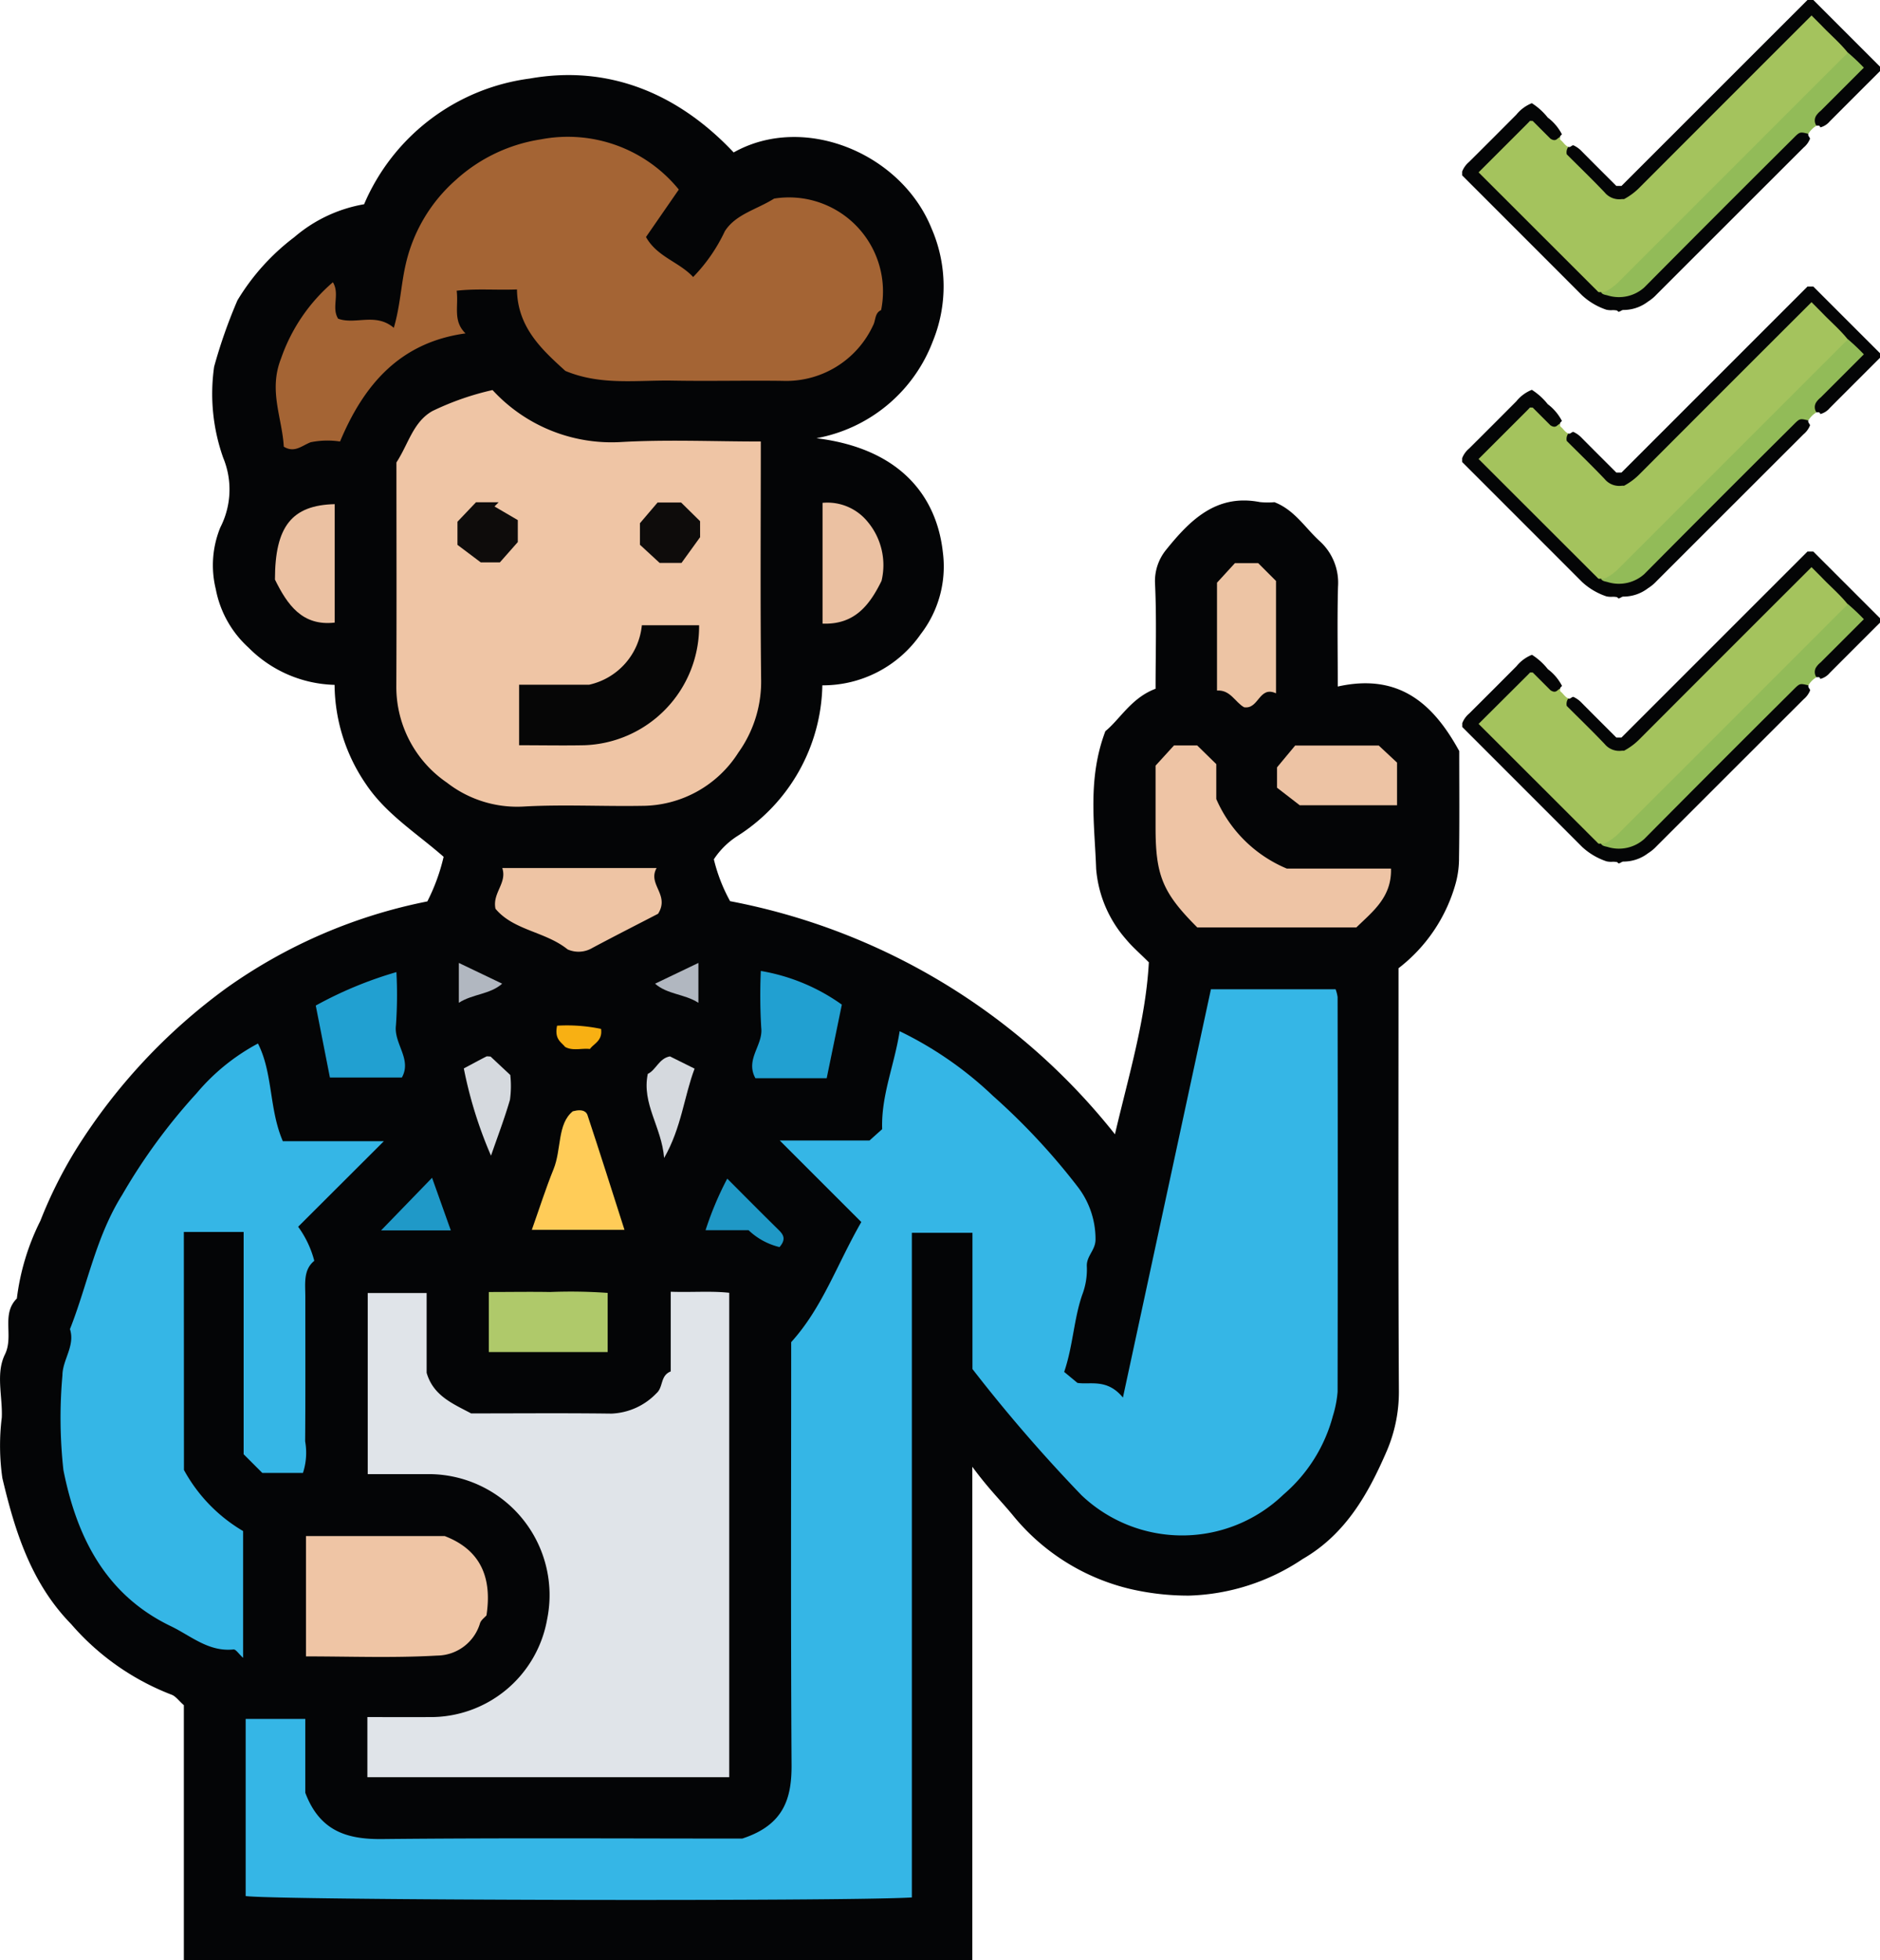 <svg id="Grupo_877656" data-name="Grupo 877656" xmlns="http://www.w3.org/2000/svg" xmlns:xlink="http://www.w3.org/1999/xlink" width="104.88" height="109.333" viewBox="0 0 104.88 109.333">
  <defs>
    <clipPath id="clip-path">
      <rect id="Rectángulo_326414" data-name="Rectángulo 326414" width="104.88" height="109.333" fill="none"/>
    </clipPath>
  </defs>
  <g id="Grupo_877655" data-name="Grupo 877655" clip-path="url(#clip-path)">
    <path id="Trazado_618294" data-name="Trazado 618294" d="M40.734,53.493a9.329,9.329,0,0,1-.91-2.342,4.429,4.429,0,0,1,1.3-1.289,10.188,10.188,0,0,0,4.753-8.415,6.635,6.635,0,0,0,5.488-2.856A6.175,6.175,0,0,0,52.6,34.031c-.339-3.115-2.364-5.791-7.053-6.367a8.6,8.6,0,0,0,6.5-5.426,8.1,8.1,0,0,0-.08-6.28c-1.7-4.208-7.132-6.433-11.038-4.235-3.1-3.294-6.98-4.9-11.37-4.122a11.7,11.7,0,0,0-9.247,7.012,8.071,8.071,0,0,0-3.886,1.83,12.5,12.5,0,0,0-3.18,3.53,28.593,28.593,0,0,0-1.3,3.7,10.682,10.682,0,0,0,.506,5.083,4.632,4.632,0,0,1-.161,3.884,5.577,5.577,0,0,0-.253,3.441,5.878,5.878,0,0,0,1.827,3.263,7.007,7.007,0,0,0,4.8,2.077,9.925,9.925,0,0,0,1.762,5.555c1.119,1.664,2.842,2.736,4.321,4.036a10.851,10.851,0,0,1-.908,2.488A29.068,29.068,0,0,0,12.65,58.32a32.311,32.311,0,0,0-8.374,8.959A24.871,24.871,0,0,0,2.25,71.321a13.245,13.245,0,0,0-1.31,4.328C.052,76.531.78,77.74.277,78.765-.249,79.836.149,81.1.1,82.284a12.777,12.777,0,0,0,.031,3.378c.7,2.966,1.6,5.859,3.841,8.152a14.088,14.088,0,0,0,5.584,3.929c.242.08.422.35.7.59v14.22H54.243V85.034c.907,1.238,1.635,1.937,2.305,2.76A12.011,12.011,0,0,0,63.09,91.86a14.383,14.383,0,0,0,3.228.362,11.972,11.972,0,0,0,6.354-2.041c2.414-1.392,3.678-3.67,4.711-6.069a8.363,8.363,0,0,0,.657-3.336c-.042-7.833-.021-15.666-.021-23.548a9.009,9.009,0,0,0,3.2-4.776,5.306,5.306,0,0,0,.176-1.4c.03-1.976.012-3.952.012-5.938-1.424-2.6-3.327-4.368-6.776-3.6,0-1.951-.035-3.764.014-5.575a3.13,3.13,0,0,0-1.03-2.542c-.807-.737-1.4-1.735-2.517-2.165a4.386,4.386,0,0,1-.818-.007c-2.436-.473-3.908,1.03-5.228,2.665a2.767,2.767,0,0,0-.617,1.861c.093,1.965.031,3.938.031,5.888-1.349.5-2,1.72-2.8,2.364-1.009,2.664-.6,5.193-.516,7.666a6.77,6.77,0,0,0,1.665,3.94c.357.434.791.8,1.276,1.289-.175,3.208-1.131,6.332-1.891,9.59a35.981,35.981,0,0,0-21.461-13" transform="translate(0 -3.22)" fill="#040506"/>
    <path id="Trazado_618295" data-name="Trazado 618295" d="M73.183,120.389c-.884-1.081-1.837-.7-2.537-.817l-.739-.612c.493-1.44.536-2.939,1.007-4.3a3.957,3.957,0,0,0,.258-1.57c-.039-.591.487-.913.484-1.519a4.78,4.78,0,0,0-1.031-2.985,36.751,36.751,0,0,0-4.688-5.021,20.412,20.412,0,0,0-5.208-3.61c-.293,1.9-1.039,3.576-.975,5.463l-.707.635H54.041L58.59,110.6c-1.378,2.4-2.164,4.768-3.912,6.7,0,7.786-.028,15.681.021,23.575.011,1.881-.431,3.36-2.751,4.115-6.414,0-13.254-.043-20.093.027-1.961.02-3.477-.444-4.284-2.583v-4.117H24.245v9.88c1.728.235,33.43.308,37.165.077V111.2h3.381V118.8a86.846,86.846,0,0,0,6.079,7.034,8.147,8.147,0,0,0,11.272-.034,8.71,8.71,0,0,0,2.754-4.377,6.177,6.177,0,0,0,.265-1.357q.018-11.007,0-22.012a2.031,2.031,0,0,0-.111-.436H78.094c-1.6,7.413-3.2,14.855-4.91,22.777" transform="translate(-10.54 -42.436)" fill="#35b6e6"/>
    <path id="Trazado_618296" data-name="Trazado 618296" d="M44.484,38.489a15.463,15.463,0,0,0-3.364,1.175c-1.07.613-1.319,1.81-2,2.864,0,4.081.014,8.3-.006,12.523a6.471,6.471,0,0,0,2.823,5.337,6.378,6.378,0,0,0,4.311,1.331c2.177-.121,4.366,0,6.548-.037a6.383,6.383,0,0,0,5.4-2.972,6.8,6.8,0,0,0,1.268-4.136c-.05-4.356-.017-8.714-.017-13.214-2.654,0-5.247-.118-7.826.031a9.018,9.018,0,0,1-7.138-2.9" transform="translate(-17.004 -16.733)" fill="#efc5a5"/>
    <path id="Trazado_618297" data-name="Trazado 618297" d="M36.258,154.546H56.444v-27.02c-1.008-.112-2.1-.017-3.263-.059v4.445c-.6.24-.4.877-.8,1.221a3.669,3.669,0,0,1-2.506,1.132c-2.609-.034-5.219-.011-7.828-.011-1.008-.538-2.111-.976-2.483-2.266V127.54H36.278v10.1c1.12,0,2.234,0,3.349,0a6.749,6.749,0,0,1,6.657,8.107,6.6,6.6,0,0,1-6.593,5.445c-1.12.007-2.24,0-3.433,0Z" transform="translate(-15.763 -55.415)" fill="#e0e4e9"/>
    <path id="Trazado_618298" data-name="Trazado 618298" d="M33.8,24.184c-1.016-.863-2.141-.156-3.106-.509-.387-.621.111-1.375-.292-2.032a9.837,9.837,0,0,0-2.89,4.247c-.711,1.795.058,3.3.151,4.925.6.363.994-.051,1.5-.248a4.725,4.725,0,0,1,1.638-.041c1.336-3.189,3.355-5.53,7-6.03-.716-.7-.382-1.492-.493-2.381,1.1-.125,2.19-.027,3.363-.07.028,2.119,1.4,3.364,2.7,4.543,1.989.83,4.009.505,6,.542,2.045.037,4.091-.015,6.136.014a5.342,5.342,0,0,0,5.03-3.093c.157-.286.083-.692.449-.854a5.245,5.245,0,0,0-5.968-6.221c-1,.625-2.145.871-2.751,1.821A9.35,9.35,0,0,1,50.5,21.351c-.793-.852-2.006-1.116-2.631-2.231L49.7,16.472a7.981,7.981,0,0,0-7.691-2.8,9.1,9.1,0,0,0-4.761,2.275,8.881,8.881,0,0,0-2.8,4.771c-.244,1.087-.293,2.255-.647,3.467" transform="translate(-11.831 -5.899)" fill="#a46434"/>
    <path id="Trazado_618299" data-name="Trazado 618299" d="M12.848,113.479h3.336v12.4l1.041,1.041h2.268a3.622,3.622,0,0,0,.122-1.762c.021-2.682.009-5.363.01-8.044,0-.746-.125-1.516.5-2.025a5.633,5.633,0,0,0-.9-1.9l4.781-4.771H18.37c-.776-1.811-.544-3.786-1.387-5.45a11.583,11.583,0,0,0-3.419,2.771,32.519,32.519,0,0,0-4.158,5.675c-1.469,2.345-1.928,5-2.911,7.485.3.932-.414,1.7-.42,2.577a26.625,26.625,0,0,0,.054,5.281c.734,3.7,2.329,6.949,5.99,8.71,1.125.541,2.106,1.445,3.5,1.3.129-.014.287.243.535.468v-7.072a8.888,8.888,0,0,1-3.3-3.407Z" transform="translate(-2.592 -44.762)" fill="#35b6e6"/>
    <path id="Trazado_618300" data-name="Trazado 618300" d="M114.046,74.686v3.45c0,2.687.4,3.645,2.328,5.574h8.873c.912-.889,1.982-1.69,1.932-3.284h-5.813a7.4,7.4,0,0,1-3.933-3.879V74.6l-1.066-1.043h-1.292l-1.03,1.129" transform="translate(-49.58 -31.978)" fill="#eec4a5"/>
    <path id="Trazado_618301" data-name="Trazado 618301" d="M37.956,151.576H30.2v6.712c2.437,0,4.88.094,7.309-.045a2.521,2.521,0,0,0,2.4-1.8c.054-.181.255-.318.361-.442.315-2.06-.287-3.637-2.32-4.421" transform="translate(-13.131 -65.896)" fill="#efc5a5"/>
    <path id="Trazado_618302" data-name="Trazado 618302" d="M49.26,85.658c.281.843-.565,1.385-.379,2.271,1.009,1.214,2.787,1.267,4.025,2.268a1.509,1.509,0,0,0,1.389-.089c1.27-.677,2.553-1.328,3.656-1.9.672-1.066-.605-1.636-.08-2.552Z" transform="translate(-21.239 -37.239)" fill="#eec4a4"/>
    <path id="Trazado_618303" data-name="Trazado 618303" d="M120.108,56.656v6.021c.75-.048,1,.645,1.511.932.828.132.828-1.216,1.781-.778V56.564l-.993-.993h-1.3l-.994,1.085" transform="translate(-52.215 -24.159)" fill="#edc4a4"/>
    <path id="Trazado_618304" data-name="Trazado 618304" d="M48.244,130.826h6.629v-3.3a28.839,28.839,0,0,0-3.207-.05c-1.116-.02-2.233,0-3.422,0Z" transform="translate(-20.973 -55.409)" fill="#afc96a"/>
    <path id="Trazado_618305" data-name="Trazado 618305" d="M74.716,95.812a30.436,30.436,0,0,0,.024,3.183c.109.964-.906,1.746-.326,2.8h3.977c.264-1.284.542-2.631.845-4.105a10.883,10.883,0,0,0-4.52-1.878" transform="translate(-32.272 -41.653)" fill="#21a0d1"/>
    <path id="Trazado_618306" data-name="Trazado 618306" d="M31.163,97.79l.79,4.016h4.014c.575-1.028-.461-1.89-.33-2.914a24.1,24.1,0,0,0,.026-2.967,21.9,21.9,0,0,0-4.5,1.866" transform="translate(-13.548 -41.702)" fill="#21a0d1"/>
    <path id="Trazado_618307" data-name="Trazado 618307" d="M126.034,74.785v1.136l1.266.978h5.429V74.52l-1.021-.952h-4.662l-1.012,1.217" transform="translate(-54.792 -31.983)" fill="#edc3a4"/>
    <path id="Trazado_618308" data-name="Trazado 618308" d="M57.656,116.231c-.7-2.194-1.368-4.3-2.063-6.4-.051-.156-.227-.374-.821-.213-.871.707-.622,2.117-1.073,3.229-.436,1.075-.787,2.185-1.212,3.383Z" transform="translate(-22.818 -47.631)" fill="#ffcc58"/>
    <path id="Trazado_618309" data-name="Trazado 618309" d="M30.469,56.344v-6.6c-2.4.057-3.333,1.254-3.333,4.207.692,1.409,1.525,2.607,3.333,2.4" transform="translate(-11.797 -21.623)" fill="#ebc1a2"/>
    <path id="Trazado_618310" data-name="Trazado 618310" d="M81.18,56.337c1.751.067,2.6-.977,3.29-2.383a3.767,3.767,0,0,0-.781-3.306A2.893,2.893,0,0,0,81.18,49.6Z" transform="translate(-35.292 -21.552)" fill="#ebc1a2"/>
    <path id="Trazado_618311" data-name="Trazado 618311" d="M47.292,109.783c.369-1.067.757-2.08,1.058-3.119a5.577,5.577,0,0,0,.018-1.384l-1.1-1.029c-.1,0-.186-.025-.241,0-.4.206-.8.423-1.251.663a23.745,23.745,0,0,0,1.516,4.866" transform="translate(-19.901 -45.318)" fill="#d5d9de"/>
    <path id="Trazado_618312" data-name="Trazado 618312" d="M66.49,104.924l-1.374-.683c-.614.111-.777.764-1.236.976-.348,1.666.774,2.959.911,4.691.973-1.7,1.111-3.427,1.7-4.983" transform="translate(-27.742 -45.317)" fill="#d5d9de"/>
    <path id="Trazado_618313" data-name="Trazado 618313" d="M69.634,119.183h2.4a3.771,3.771,0,0,0,1.726.941c.394-.455.207-.706-.068-.976-.953-.936-1.893-1.886-2.848-2.842a18.077,18.077,0,0,0-1.21,2.877" transform="translate(-30.273 -50.563)" fill="#1f98c6"/>
    <path id="Trazado_618314" data-name="Trazado 618314" d="M37.609,119.158H41.5l-1.046-2.936-2.846,2.936" transform="translate(-16.35 -50.526)" fill="#1f99c8"/>
    <path id="Trazado_618315" data-name="Trazado 618315" d="M45.283,95.02v2.224c.774-.5,1.727-.457,2.418-1.066L45.283,95.02" transform="translate(-19.686 -41.309)" fill="#b1b7c0"/>
    <path id="Trazado_618316" data-name="Trazado 618316" d="M64.651,96.178c.69.608,1.643.566,2.417,1.066V95.02l-2.417,1.158" transform="translate(-28.106 -41.309)" fill="#b1b7c0"/>
    <path id="Trazado_618317" data-name="Trazado 618317" d="M54.952,101.213c-.157.766.232.908.445,1.182.432.243.919.062,1.387.118.227-.314.714-.457.621-1.121a9.3,9.3,0,0,0-2.453-.179" transform="translate(-23.874 -44.001)" fill="#f8b013"/>
    <path id="Trazado_618318" data-name="Trazado 618318" d="M51.233,68.388c1.264,0,2.45.023,3.635,0a6.63,6.63,0,0,0,6.406-6.693H58.08a3.773,3.773,0,0,1-2.936,3.316H51.233Z" transform="translate(-22.273 -26.819)" fill="#060606"/>
    <path id="Trazado_618319" data-name="Trazado 618319" d="M46.181,49.563,45.147,50.65v1.288l1.3.978h1.067l1-1.133V50.558l-1.3-.76.232-.236Z" transform="translate(-19.627 -21.547)" fill="#0e0c0b"/>
    <path id="Trazado_618320" data-name="Trazado 618320" d="M66.512,50.629l-1.057-1.041H64.141l-.984,1.155v1.2l1.1,1.015h1.219l1.038-1.437Z" transform="translate(-27.457 -21.558)" fill="#0e0c0b"/>
    <path id="Trazado_618321" data-name="Trazado 618321" d="M150.912,8.856c-.185-.079-.276-.261-.425-.38-.058-.046-.019-.111-.031-.166-.129-.068-.269.053-.4-.02-.435-.269-.675-.781-1.152-.968a16.97,16.97,0,0,0-3.022,2.943c.026.212.194.332.33.469q2.974,2.978,5.953,5.952a.967.967,0,0,0,.556.37,1.631,1.631,0,0,0,1.113-.634q2.112-2.1,4.212-4.206,4.034-4.033,8.066-8.066c.168-.168.384-.306.428-.569a.482.482,0,0,0-.167-.314q-.779-.8-1.577-1.576a.575.575,0,0,0-.289-.166c-.276.01-.423.245-.6.422q-4.508,4.5-9.011,9a3.293,3.293,0,0,1-.659.556.868.868,0,0,1-1.125-.118c-.656-.63-1.286-1.288-1.938-1.922a1.218,1.218,0,0,1-.263-.61" transform="translate(-63.421 -0.663)" fill="#a4c35d"/>
    <path id="Trazado_618322" data-name="Trazado 618322" d="M152.048,20.725c-.056-.012-.118.025-.17-.031-.082-.089-.171-.172-.257-.258l-6.4-6.393,2.873-2.871h.143l.994.994c.329.207.382-.063.535-.089-.014-.076.07-.09.1-.165a2.746,2.746,0,0,0-.788-.927,3.573,3.573,0,0,0-.886-.8,2.132,2.132,0,0,0-.864.639q-1.315,1.323-2.638,2.638a1.331,1.331,0,0,0-.385.535c0,.034,0,.125,0,.216q3.347,3.345,6.691,6.692a3.743,3.743,0,0,0,1.354.8,1.183,1.183,0,0,0,.355.023,1.3,1.3,0,0,1,.221.018c.037.008.067.052.092.073.119,0,.174-.107.3-.1a2.258,2.258,0,0,0,1.353-.466,2.389,2.389,0,0,0,.474-.391q4.1-4.1,8.206-8.2a1.236,1.236,0,0,0,.359-.49c-.007-.1-.134-.162-.091-.28-.2-.241-.422-.193-.649-.055a2.635,2.635,0,0,0-.473.425c-2.6,2.593-5.213,5.167-7.773,7.794a2.4,2.4,0,0,1-2.672.668" transform="translate(-62.735 -4.429)" fill="#040506"/>
    <path id="Trazado_618323" data-name="Trazado 618323" d="M158,18.537c.093.148.25.142.4.19a2.124,2.124,0,0,0,2.02-.453q4.115-4.15,8.26-8.268l.064-.064c.355-.354.355-.354.828-.236a1.309,1.309,0,0,1,.455-.455,1.345,1.345,0,0,1,.488-.929c.62-.6,1.222-1.211,1.829-1.822a1.028,1.028,0,0,0,.357-.518c-.247-.322-.456-.722-.943-.828-.021.114-.123.165-.194.237q-6.316,6.318-12.634,12.633a3.041,3.041,0,0,1-.629.456.665.665,0,0,1-.3.057" transform="translate(-68.689 -2.241)" fill="#92bb58"/>
    <path id="Trazado_618324" data-name="Trazado 618324" d="M170.282,2.913a12.078,12.078,0,0,1,.914.861l-2.411,2.41a1.158,1.158,0,0,0-.22.227.5.5,0,0,0-.014.6c.089,0,.192-.031.213.095a1.019,1.019,0,0,0,.525-.331c.932-.935,1.866-1.868,2.807-2.808V3.718L168.377,0h-.327L157.674,10.371h-.288c-.635-.635-1.291-1.286-1.94-1.943a1.464,1.464,0,0,0-.46-.326c-.1.007-.162.134-.28.091a.527.527,0,0,0-.086.414c.708.708,1.425,1.4,2.117,2.127a1.05,1.05,0,0,0,.94.374.854.854,0,0,1,.137,0,3.628,3.628,0,0,0,.9-.679Q163.324,5.81,167.94,1.2l.337-.337c.21.21.4.4.588.59.468.491.988.93,1.415,1.459" transform="translate(-67.216)" fill="#040506"/>
    <path id="Trazado_618325" data-name="Trazado 618325" d="M150.912,37.141c-.185-.079-.276-.261-.425-.38-.058-.046-.019-.111-.031-.166-.129-.068-.269.053-.4-.02-.435-.269-.675-.781-1.152-.968a16.97,16.97,0,0,0-3.022,2.943c.026.212.194.332.33.469q2.974,2.978,5.953,5.952a.967.967,0,0,0,.556.37,1.631,1.631,0,0,0,1.113-.634q2.112-2.1,4.212-4.206,4.034-4.033,8.066-8.066c.168-.168.384-.306.428-.569a.482.482,0,0,0-.167-.314q-.779-.8-1.577-1.576a.575.575,0,0,0-.289-.166c-.276.01-.423.245-.6.422q-4.508,4.5-9.011,9a3.293,3.293,0,0,1-.659.556.868.868,0,0,1-1.125-.118c-.656-.63-1.286-1.288-1.938-1.922a1.218,1.218,0,0,1-.263-.61" transform="translate(-63.421 -12.96)" fill="#a4c35d"/>
    <path id="Trazado_618326" data-name="Trazado 618326" d="M152.048,49.01c-.056-.012-.118.025-.17-.031-.082-.089-.171-.172-.257-.258l-6.4-6.393,2.873-2.871h.143l.994.994c.329.207.382-.063.535-.089-.014-.076.07-.09.1-.165a2.746,2.746,0,0,0-.788-.927,3.573,3.573,0,0,0-.886-.8,2.132,2.132,0,0,0-.864.639q-1.315,1.323-2.638,2.638a1.331,1.331,0,0,0-.385.535c0,.034,0,.125,0,.216q3.347,3.345,6.691,6.692a3.743,3.743,0,0,0,1.354.8,1.183,1.183,0,0,0,.355.023,1.3,1.3,0,0,1,.221.018c.037.008.067.052.092.073.119,0,.174-.107.3-.1a2.258,2.258,0,0,0,1.353-.466,2.389,2.389,0,0,0,.474-.391q4.1-4.1,8.206-8.2a1.236,1.236,0,0,0,.359-.49c-.007-.1-.134-.162-.091-.28-.2-.241-.422-.193-.649-.055a2.635,2.635,0,0,0-.473.425c-2.6,2.593-5.213,5.166-7.773,7.794a2.4,2.4,0,0,1-2.672.668" transform="translate(-62.735 -16.726)" fill="#040506"/>
    <path id="Trazado_618327" data-name="Trazado 618327" d="M158,46.822c.093.148.25.142.4.19a2.124,2.124,0,0,0,2.02-.453q4.115-4.15,8.26-8.268l.064-.064c.355-.354.355-.354.828-.236a1.309,1.309,0,0,1,.455-.455,1.345,1.345,0,0,1,.488-.929c.62-.6,1.222-1.211,1.829-1.822a1.028,1.028,0,0,0,.357-.518c-.247-.322-.456-.722-.943-.828-.021.114-.123.165-.194.237q-6.316,6.318-12.634,12.633a3.041,3.041,0,0,1-.629.456.665.665,0,0,1-.3.057" transform="translate(-68.689 -14.537)" fill="#92bb58"/>
    <path id="Trazado_618328" data-name="Trazado 618328" d="M170.282,31.2a12.078,12.078,0,0,1,.914.861l-2.411,2.41a1.158,1.158,0,0,0-.22.227.5.5,0,0,0-.014.6c.089,0,.192-.031.213.095a1.019,1.019,0,0,0,.525-.331c.932-.935,1.866-1.868,2.807-2.808V32l-3.72-3.718h-.327L157.674,38.656h-.288c-.635-.635-1.291-1.286-1.94-1.943a1.465,1.465,0,0,0-.46-.326c-.1.007-.162.134-.28.091a.527.527,0,0,0-.086.414c.708.708,1.425,1.4,2.117,2.127a1.05,1.05,0,0,0,.94.374.854.854,0,0,1,.137,0,3.628,3.628,0,0,0,.9-.679q4.607-4.617,9.224-9.225l.337-.337c.21.21.4.4.588.59.468.491.988.93,1.415,1.459" transform="translate(-67.216 -12.297)" fill="#040506"/>
    <path id="Trazado_618329" data-name="Trazado 618329" d="M150.912,63.28c-.185-.079-.276-.261-.425-.38-.058-.046-.019-.111-.031-.166-.129-.068-.269.053-.4-.02-.435-.269-.675-.781-1.152-.968a16.97,16.97,0,0,0-3.022,2.943c.026.212.194.332.33.469q2.974,2.978,5.953,5.952a.967.967,0,0,0,.556.37,1.631,1.631,0,0,0,1.113-.634q2.112-2.1,4.212-4.206,4.034-4.033,8.066-8.066c.168-.168.384-.306.428-.569a.482.482,0,0,0-.167-.314q-.779-.8-1.577-1.576a.575.575,0,0,0-.289-.166c-.276.01-.423.245-.6.422q-4.508,4.5-9.011,9a3.293,3.293,0,0,1-.659.556.868.868,0,0,1-1.125-.118c-.656-.63-1.286-1.288-1.938-1.922a1.218,1.218,0,0,1-.263-.61" transform="translate(-63.421 -24.323)" fill="#a4c35d"/>
    <path id="Trazado_618330" data-name="Trazado 618330" d="M152.048,75.149c-.056-.012-.118.025-.17-.031-.082-.089-.171-.172-.257-.258l-6.4-6.393L148.1,65.6h.143l.994.994c.329.207.382-.063.535-.089-.014-.076.07-.09.1-.165a2.746,2.746,0,0,0-.788-.927,3.573,3.573,0,0,0-.886-.8,2.132,2.132,0,0,0-.864.639q-1.315,1.323-2.638,2.638a1.331,1.331,0,0,0-.385.535c0,.034,0,.125,0,.216q3.347,3.345,6.691,6.692a3.743,3.743,0,0,0,1.354.8,1.183,1.183,0,0,0,.355.023,1.3,1.3,0,0,1,.221.018c.037.008.067.052.092.073.119,0,.174-.107.3-.1a2.258,2.258,0,0,0,1.353-.466,2.389,2.389,0,0,0,.474-.391q4.1-4.1,8.206-8.2a1.236,1.236,0,0,0,.359-.49c-.007-.1-.134-.162-.091-.28-.2-.241-.422-.193-.649-.055a2.635,2.635,0,0,0-.473.425c-2.6,2.593-5.213,5.167-7.773,7.794a2.4,2.4,0,0,1-2.672.668" transform="translate(-62.735 -28.089)" fill="#040506"/>
    <path id="Trazado_618331" data-name="Trazado 618331" d="M158,72.961c.093.148.25.142.4.19a2.124,2.124,0,0,0,2.02-.453q4.115-4.15,8.26-8.268l.064-.064c.355-.353.355-.353.828-.236a1.309,1.309,0,0,1,.455-.455,1.345,1.345,0,0,1,.488-.929c.62-.6,1.222-1.211,1.829-1.822a1.028,1.028,0,0,0,.357-.518c-.247-.322-.456-.722-.943-.828-.021.114-.123.165-.194.237q-6.316,6.318-12.634,12.633a3.041,3.041,0,0,1-.629.456.665.665,0,0,1-.3.057" transform="translate(-68.689 -25.901)" fill="#92bb58"/>
    <path id="Trazado_618332" data-name="Trazado 618332" d="M170.282,57.338a12.078,12.078,0,0,1,.914.861l-2.411,2.41a1.158,1.158,0,0,0-.22.227.5.5,0,0,0-.014.6c.089,0,.192-.031.213.095a1.019,1.019,0,0,0,.525-.331c.932-.935,1.866-1.868,2.807-2.808v-.248l-3.72-3.718h-.327L157.674,64.8h-.288c-.635-.635-1.291-1.286-1.94-1.943a1.464,1.464,0,0,0-.46-.326c-.1.007-.162.134-.28.091a.527.527,0,0,0-.086.414c.708.708,1.425,1.4,2.117,2.127a1.05,1.05,0,0,0,.94.374.854.854,0,0,1,.137,0,3.628,3.628,0,0,0,.9-.679q4.607-4.617,9.224-9.225l.337-.337c.21.21.4.4.588.59.468.491.988.93,1.415,1.459" transform="translate(-67.216 -23.661)" fill="#040506"/>
  </g>
</svg>
